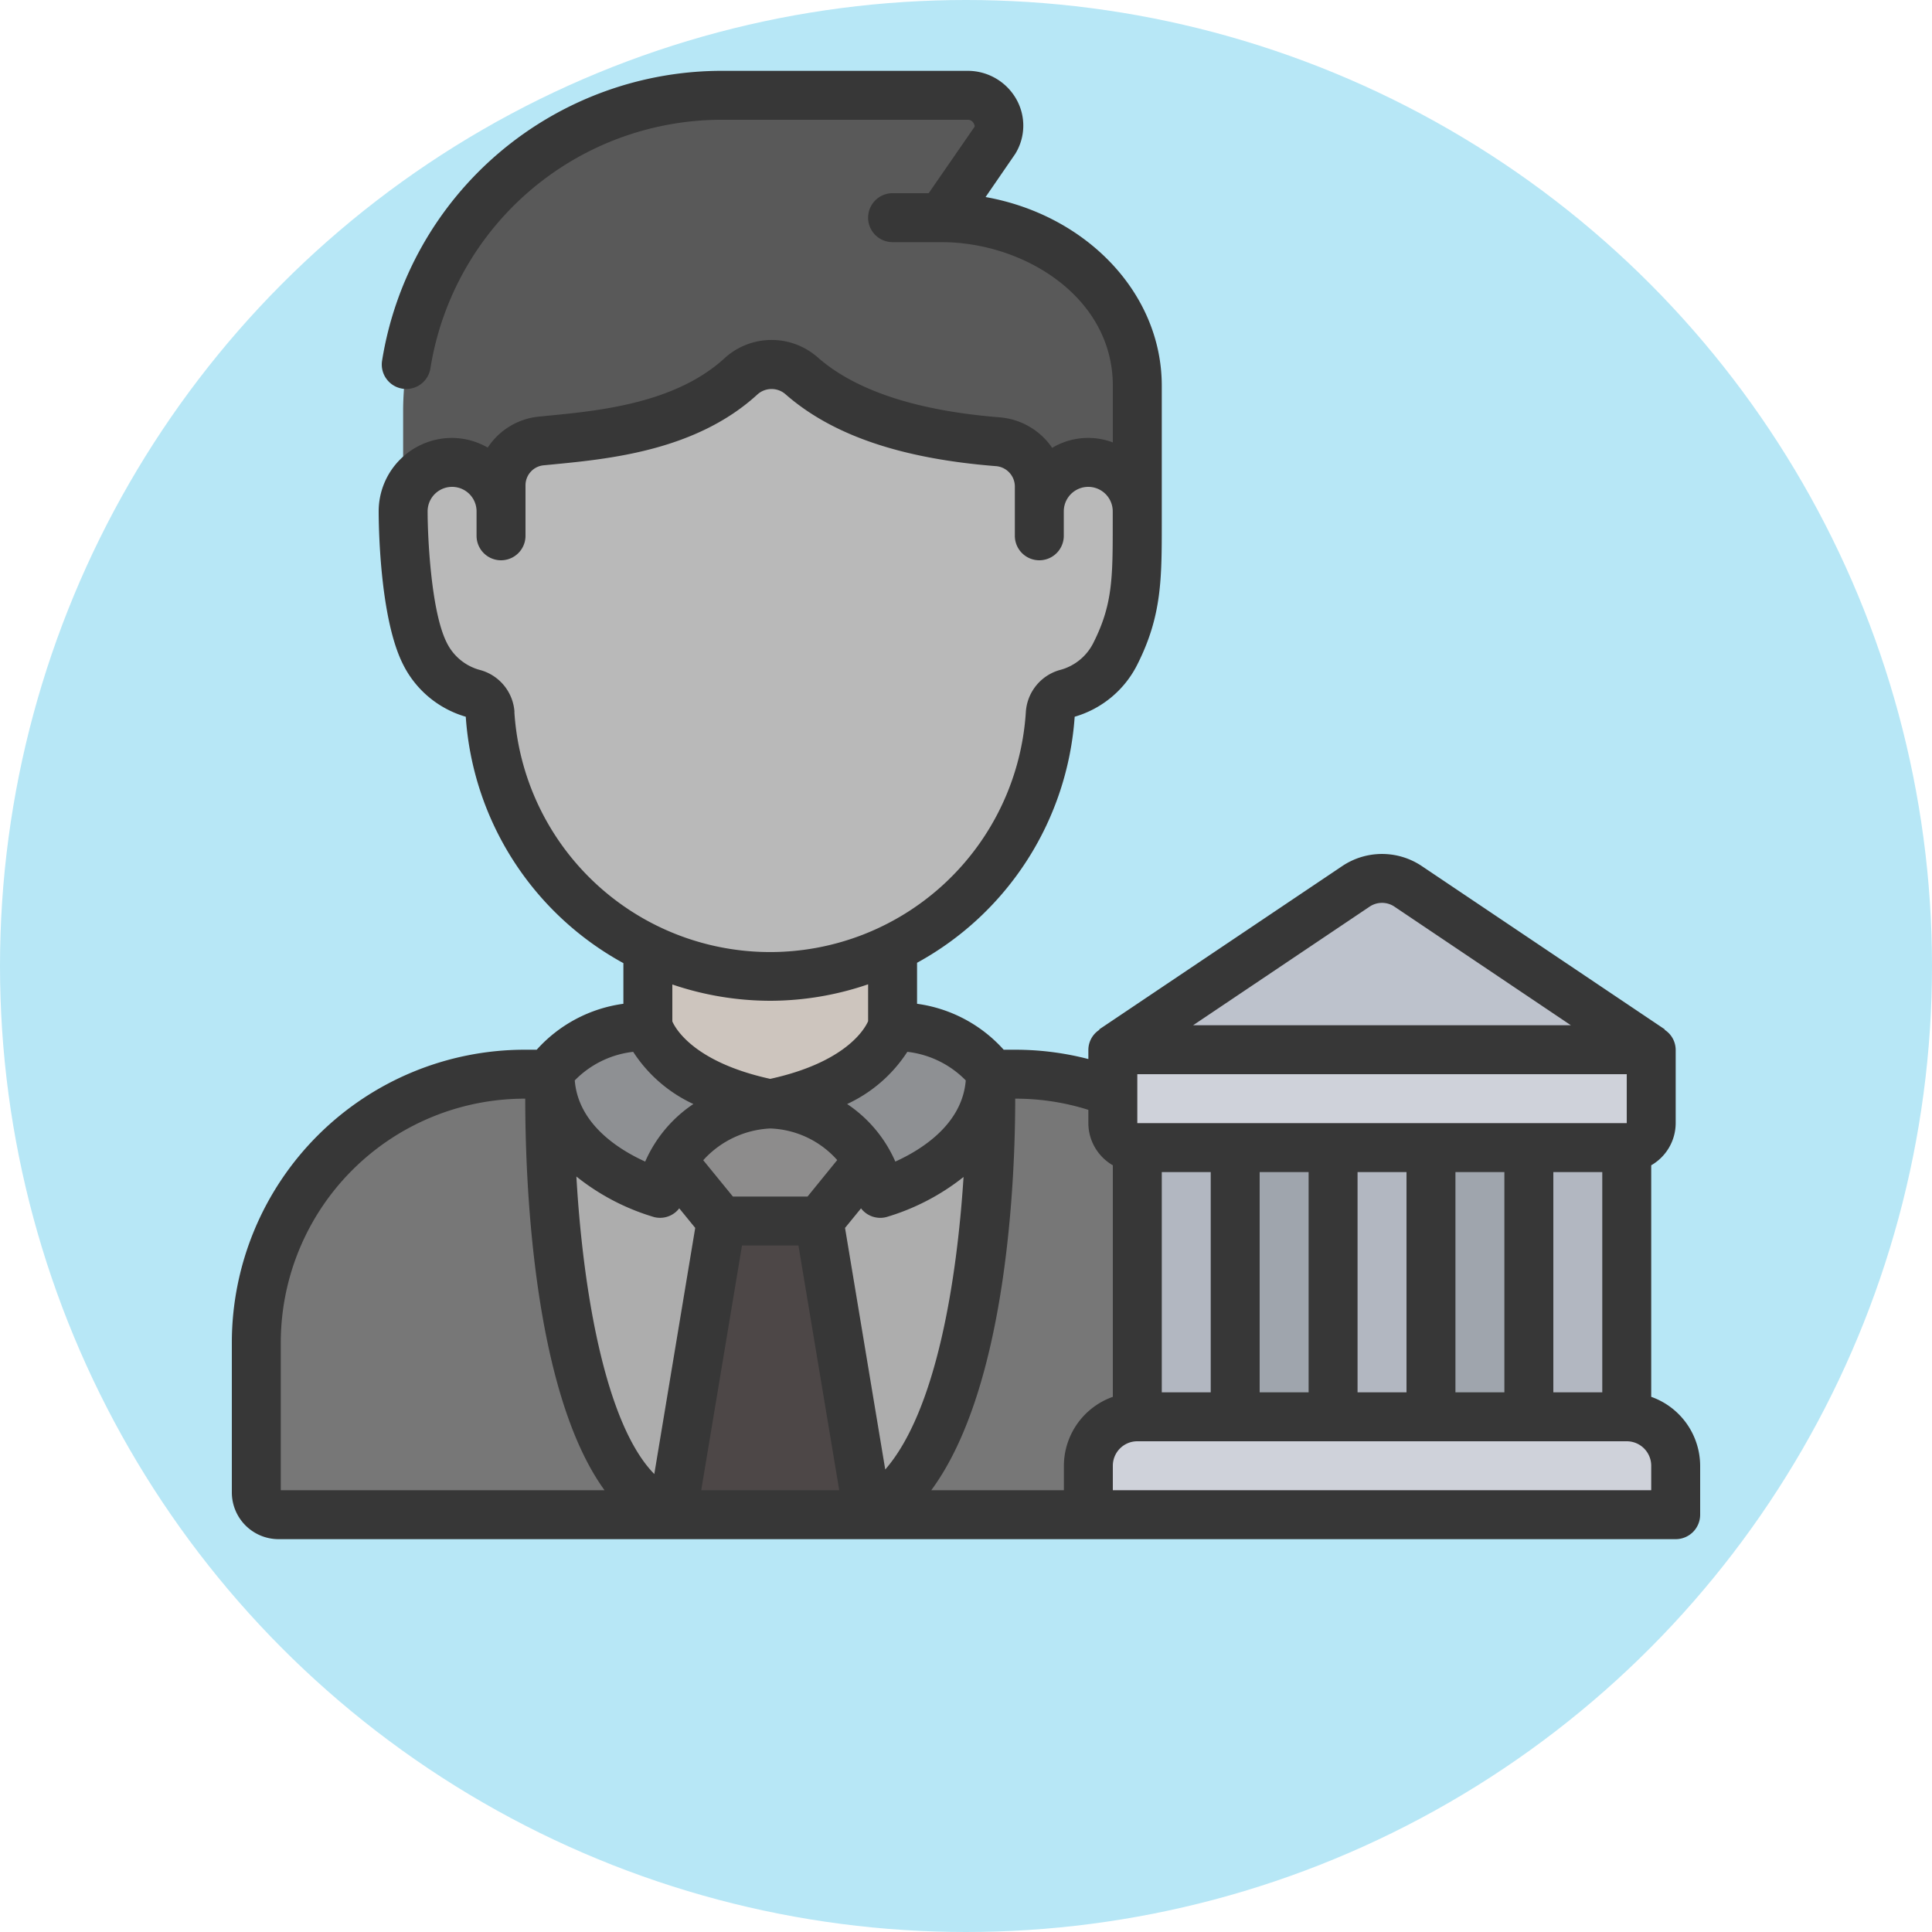 <?xml version="1.0"?>
<svg xmlns="http://www.w3.org/2000/svg" xmlns:xlink="http://www.w3.org/1999/xlink" xmlns:svgjs="http://svgjs.com/svgjs" version="1.1" width="512" height="512" x="0" y="0" viewBox="0 0 60 60" style="enable-background:new 0 0 512 512" xml:space="preserve" class=""><circle r="30" cx="30" cy="30" fill="#b7e7f6" shape="circle"/><g transform="matrix(0.76,0,0,0.76,7.2,2.2)"><path xmlns="http://www.w3.org/2000/svg" d="m31 41h1.04a10.912 10.912 0 0 1 5.98 1.77 10.922 10.922 0 0 1 4.98 9.163v6.157a.912.912 0 0 1 -.91.91h-40.18a.912.912 0 0 1 -.91-.91v-6.13a10.96 10.96 0 0 1 10.96-10.96z" fill="#777777" data-original="#385a74" class=""/><path xmlns="http://www.w3.org/2000/svg" d="m31 41s.4 15.261-5 18h-8c-5.4-1.826-5-18-5-18z" fill="#adadad" data-original="#ffffff" class=""/><path xmlns="http://www.w3.org/2000/svg" d="m27 34v8h-10v-7.975z" fill="#cdc5be" data-original="#e2b793" class=""/><path xmlns="http://www.w3.org/2000/svg" d="m37 12.87v5.13l-1 1h-28l-1-1v-4.22a12.958 12.958 0 0 1 13.13-12.78h9.93a1.247 1.247 0 0 1 1.1 1.88l-.78 1.12-1.38 2a8.85 8.85 0 0 1 5.55 1.92 6.348 6.348 0 0 1 2.45 4.95z" fill="#595959" data-original="#8e705e" class=""/><path xmlns="http://www.w3.org/2000/svg" d="m22 42a5.043 5.043 0 0 0 -4.5 3.87s-4.5-1.22-4.5-4.87c.9-1.83 4-2 4-2s.5 2.09 5 3z" fill="#8e9093" data-original="#d9dde3" class=""/><path xmlns="http://www.w3.org/2000/svg" d="m31 41c0 3.65-4.5 4.87-4.5 4.87a5.043 5.043 0 0 0 -4.5-3.87c4.5-.91 5-3 5-3s3.1.17 4 2z" fill="#8e9093" data-original="#d9dde3" class=""/><path xmlns="http://www.w3.org/2000/svg" d="m25.99 44.56-1.99 2.44h-4l-1.99-2.44a5.2 5.2 0 0 1 3.99-2.56 5.2 5.2 0 0 1 3.99 2.56z" fill="#8d8c8c" data-original="#ec5e69" class=""/><path xmlns="http://www.w3.org/2000/svg" d="m26 59-2-12h-4l-2 12z" fill="#4d4747" data-original="#d94c57" class=""/><path xmlns="http://www.w3.org/2000/svg" d="m37 18v.48c0 2.25 0 3.55-.88 5.31a3.1 3.1 0 0 1 -2.04 1.66.9.9 0 0 0 -.63.82 11.474 11.474 0 0 1 -22.9 0 .9.9 0 0 0 -.63-.82 3.1 3.1 0 0 1 -2.04-1.66c-.88-1.76-.88-3.06-.88-5.31v-.48a2.006 2.006 0 0 1 2-2 2.015 2.015 0 0 1 2 2v-1.07a1.823 1.823 0 0 1 1.65-1.81c2.19-.21 5.77-.45 8.16-2.64a1.85 1.85 0 0 1 2.47-.02c1.38 1.21 3.71 2.35 8 2.69a1.84 1.84 0 0 1 1.72 1.81v1.04a2.006 2.006 0 0 1 2-2 2.015 2.015 0 0 1 2 2z" fill="#b9b9b9" data-original="#eec7a4" class=""/><path xmlns="http://www.w3.org/2000/svg" d="m39 43h16v13h-16z" fill="#9fa5ad" data-original="#9fa5ad" class=""/><g xmlns="http://www.w3.org/2000/svg" fill="#b2b7c1"><path d="m37 43h4v13h-4z" fill="#b2b7c1" data-original="#b2b7c1" class=""/><path d="m45 43h4v13h-4z" fill="#b2b7c1" data-original="#b2b7c1" class=""/><path d="m53 43h4v13h-4z" fill="#b2b7c1" data-original="#b2b7c1" class=""/></g><path xmlns="http://www.w3.org/2000/svg" d="m36 40 9.926-6.67a1.913 1.913 0 0 1 2.148 0l9.926 6.67-1 1h-20z" fill="#bdc2cc" data-original="#bdc2cc"/><path xmlns="http://www.w3.org/2000/svg" d="m37 55h20a2 2 0 0 1 2 2v2a0 0 0 0 1 0 0h-24a0 0 0 0 1 0 0v-2a2 2 0 0 1 2-2z" fill="#cfd2da" data-original="#cfd2da" class=""/><path xmlns="http://www.w3.org/2000/svg" d="m36 40h22a0 0 0 0 1 0 0v3a1 1 0 0 1 -1 1h-20a1 1 0 0 1 -1-1v-3a0 0 0 0 1 0 0z" fill="#cfd2da" data-original="#cfd2da" class=""/><path xmlns="http://www.w3.org/2000/svg" d="m58 54.184v-9.462a1.993 1.993 0 0 0 1-1.722v-3a.982.982 0 0 0 -.453-.815l.011-.015-9.926-6.67a2.916 2.916 0 0 0 -3.264 0l-9.926 6.67.011.015a.982.982 0 0 0 -.453.815v.381a11.911 11.911 0 0 0 -2.96-.381h-.5a5.8 5.8 0 0 0 -3.54-1.877v-1.676a12.441 12.441 0 0 0 6.441-10.054 4.161 4.161 0 0 0 2.573-2.159c.986-1.97.986-3.475.986-5.753v-5.612c0-3.8-3.1-6.981-7.2-7.712l1.208-1.757a2.193 2.193 0 0 0 .048-2.243 2.28 2.28 0 0 0 -1.992-1.157h-9.939a14.069 14.069 0 0 0 -13.988 11.858 1 1 0 0 0 1.98.284 12.059 12.059 0 0 1 12.008-10.142h9.939a.267.267 0 0 1 .246.136c.085.148.02.178.023.174l-1.858 2.69h-1.475a1 1 0 0 0 0 2h2c3.366 0 7 2.244 7 5.869v2.315a2.862 2.862 0 0 0 -2.479.222 2.876 2.876 0 0 0 -2.164-1.249c-3.378-.27-5.873-1.094-7.413-2.445a2.85 2.85 0 0 0 -3.814.034c-2.009 1.844-5.143 2.147-7.216 2.347l-.357.035a2.829 2.829 0 0 0 -2.1 1.267 2.969 2.969 0 0 0 -1.457-.395 3 3 0 0 0 -3 3c0 .437.027 4.319.989 6.239a4.151 4.151 0 0 0 2.57 2.154 12.439 12.439 0 0 0 6.441 10.069v1.661a5.8 5.8 0 0 0 -3.542 1.877h-.5a11.973 11.973 0 0 0 -11.958 11.96v6.13a1.911 1.911 0 0 0 1.91 1.91h57.09a1 1 0 0 0 1-1v-2a3 3 0 0 0 -2-2.816zm-8-.184v-9h2v9zm-8 0v-9h2v9zm-5-13h20v2h-20zm1 4h2v9h-2zm8 0h2v9h-2zm8 0h2v9h-2zm-7.517-10.84a.909.909 0 0 1 1.034 0l7.2 4.84h-15.436zm-11.483 8.297v.543a1.993 1.993 0 0 0 1 1.722v9.462a3 3 0 0 0 -2 2.816v1h-5.419c3.128-4.24 3.43-12.865 3.43-16h.029a9.879 9.879 0 0 1 2.96.457zm-13 .761a3.835 3.835 0 0 1 2.737 1.291l-1.212 1.491h-3.05l-1.212-1.485a3.94 3.94 0 0 1 2.737-1.297zm3.057 4.064.653-.8a.99.99 0 0 0 1.047.353 9.309 9.309 0 0 0 3.143-1.635c-.269 4.193-1.106 9.551-3.2 11.954zm-7.822-.448a1.007 1.007 0 0 0 .261.035.981.981 0 0 0 .786-.388l.653.8-1.672 10.058c-1.971-2.006-2.909-7.367-3.184-12.158a9.3 9.3 0 0 0 3.16 1.653zm3.612 1.166h2.306l1.667 10h-5.64zm9.143-6.746c-.145 1.8-1.816 2.836-2.878 3.317a5.45 5.45 0 0 0 -1.969-2.352 5.863 5.863 0 0 0 2.46-2.133 3.97 3.97 0 0 1 2.387 1.168zm-18.44-15.054a1.907 1.907 0 0 0 -1.379-1.709 2.123 2.123 0 0 1 -1.4-1.147c-.63-1.272-.771-4.288-.771-5.344a1 1 0 0 1 2 0v1a1 1 0 0 0 2 0v-2.072a.82.82 0 0 1 .753-.81l.353-.034c2.339-.227 5.873-.568 8.375-2.864a.864.864 0 0 1 1.143-.005c1.9 1.665 4.7 2.626 8.572 2.936a.838.838 0 0 1 .8.812v2.037a1 1 0 0 0 2 0v-1a1 1 0 0 1 2 0v.481c0 2.2 0 3.31-.772 4.854a2.133 2.133 0 0 1 -1.412 1.155 1.909 1.909 0 0 0 -1.367 1.716 10.471 10.471 0 0 1 -20.9-.01zm10.45 11.8a12.38 12.38 0 0 0 4-.673v1.508c-.147.334-.929 1.682-4 2.356-3.127-.686-3.877-2.067-4-2.348v-1.509a12.481 12.481 0 0 0 4 .666zm-5.6 2.086a5.863 5.863 0 0 0 2.46 2.133 5.45 5.45 0 0 0 -1.969 2.352c-1.063-.482-2.733-1.518-2.878-3.317a3.961 3.961 0 0 1 2.387-1.168zm-14.4 11.874a9.971 9.971 0 0 1 9.96-9.96h.029c0 3.169.276 11.909 3.24 16h-13.229zm56 6.04h-22v-1a1 1 0 0 1 1-1h20a1 1 0 0 1 1 1z" fill="#373737" data-original="#373737" class=""/></g></svg>
